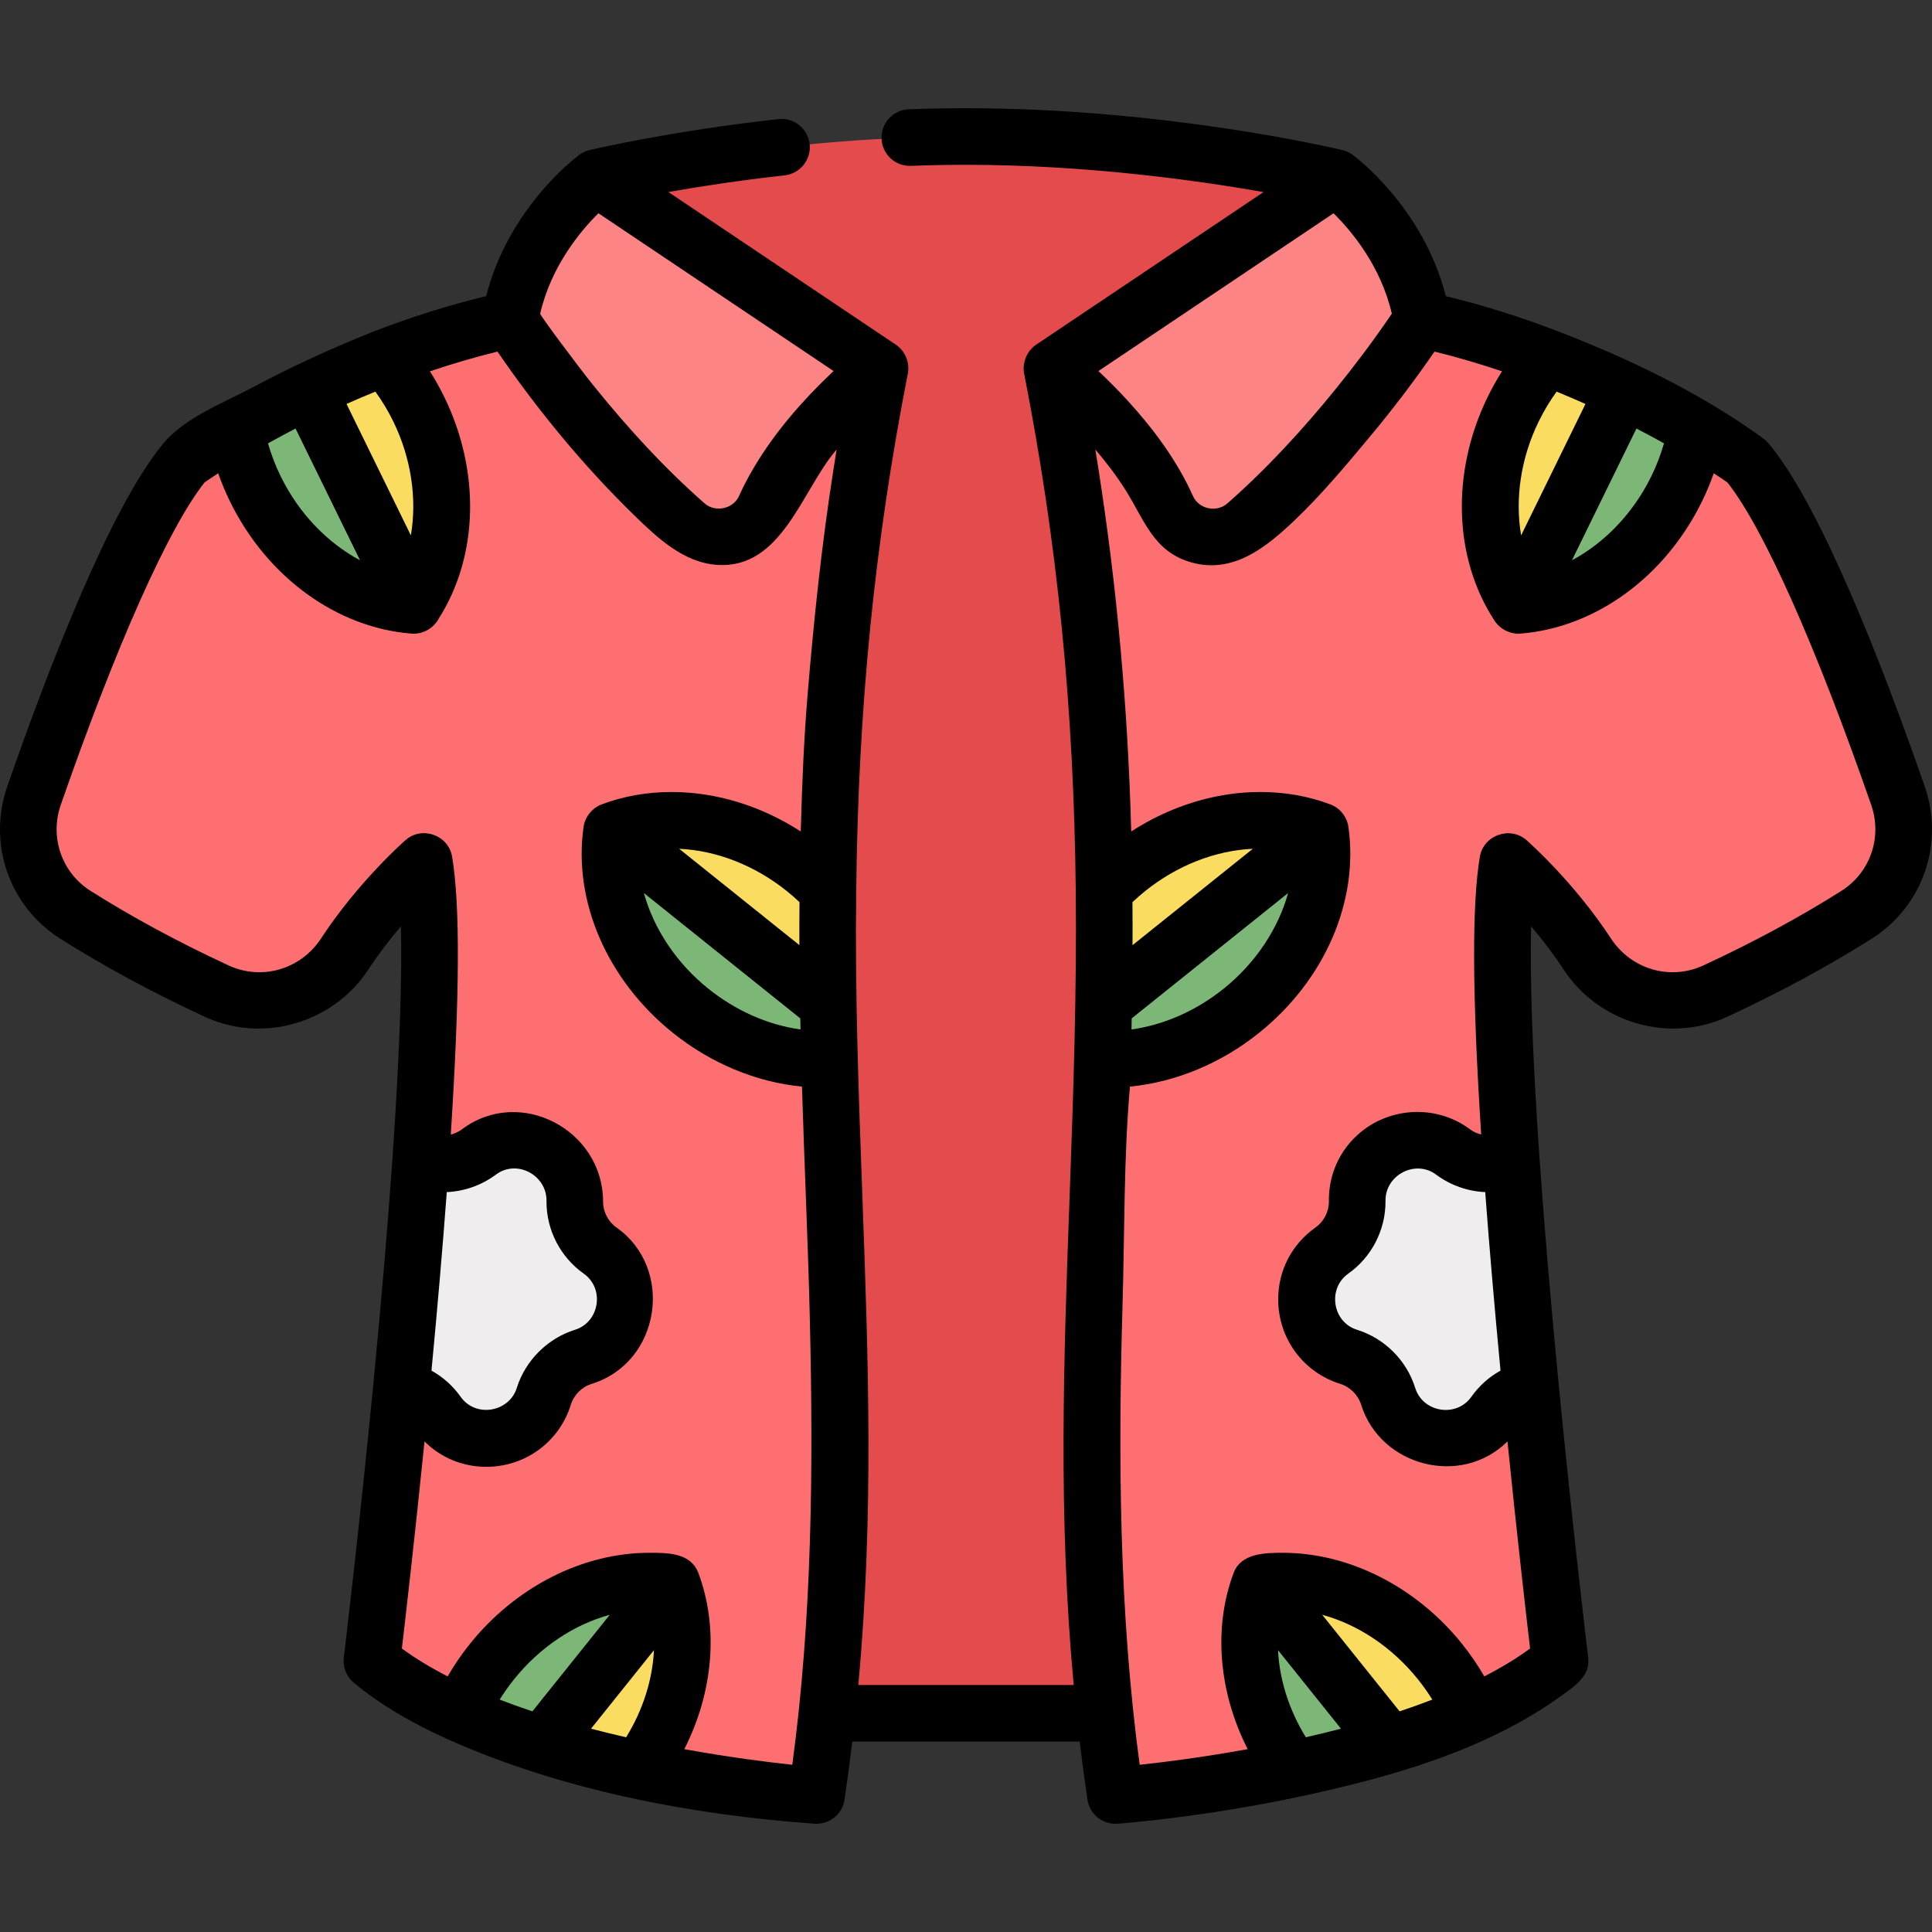 <?xml version="1.0" encoding="iso-8859-1"?>
<!-- Generator: Adobe Illustrator 19.0.0, SVG Export Plug-In . SVG Version: 6.00 Build 0)  -->
<svg version="1.1" id="Capa_1" xmlns="http://www.w3.org/2000/svg" xmlns:xlink="http://www.w3.org/1999/xlink" x="0px" y="0px"
	 viewBox="0 0 512.001 512.001" style="enable-background:new 0 0 512.001 512.001;" xml:space="preserve">
<rect x="0" y="0" width="512.001" height="512.001" fill="#333333" stroke="none"/>
<path style="fill:#E34B4C;" d="M184.209,454.042H327.79l26.24-406.976c0,0-45.549-10.892-98.03-10.892s-98.031,10.892-98.031,10.892
	L184.209,454.042z"/>
<g>
	<path style="fill:#FD6F71;" d="M502.97,210.818c-9.162-26.343-26.261-71.99-40.017-88.496c0,0-4.853-3.545-13.418-8.575
		l-27.557,6.654l-11.833-25.616c-10.13-3.892-21.359-7.456-33.341-10.09l-98.03,12.873c10.15,51.749,13.378,96.773,13.814,138.451
		l13.705,19.141l-14.131,25.557c-1.713,65.73-6.862,125.667,3.446,195.111c0,0,21.408-1.545,47.114-7.01l13.4-21.749l33.874,7.133
		c8.852-3.951,16.932-8.585,23.449-14.022c0,0-3.912-32.222-7.783-72.028l-29.706-26.498l24.548-34.301
		c-2.347-33.816-3.377-64.671-0.921-79.078c0,0,11.685,10.224,21.058,24.529c7.361,11.234,21.787,15.485,33.971,9.834
		c10.881-5.047,24.212-11.863,37.407-20.213C502.574,235.742,507.075,222.619,502.97,210.818z"/>
	<path style="fill:#FD6F71;" d="M202.776,250.465l16.635-14.448c0.436-41.678,3.664-86.702,13.814-138.451l-98.031-12.873
		c-11.982,2.634-23.211,6.198-33.341,10.09l-11.219,26.874l-28.171-7.912c-8.565,5.031-13.418,8.575-13.418,8.575
		c-13.756,16.506-30.855,62.153-40.017,88.496c-4.105,11.801,0.396,24.925,10.954,31.606c13.195,8.35,26.526,15.165,37.407,20.213
		c12.185,5.651,26.609,1.4,33.971-9.834c9.373-14.304,21.058-24.529,21.058-24.529c2.456,14.408,1.426,45.262-0.921,79.078
		l19.735,34.301l-24.894,26.498c-3.872,39.806-7.783,72.028-7.783,72.028c6.515,5.436,14.596,10.07,23.448,14.022l40.268-10.08
		l7.004,24.696c25.705,5.466,47.114,7.01,47.114,7.01c10.308-69.443,5.159-129.381,3.446-195.111L202.776,250.465z"/>
</g>
<path style="fill:#7CB777;" d="M349.92,220.194l-22.131,6.499l-35.31,39.535c-0.079,4.862-0.188,9.694-0.317,14.487
	c12.309,0.416,25.577-3.843,36.806-12.843C344.742,255.227,352.258,236.631,349.92,220.194z"/>
<path style="fill:#FADC60;" d="M292.479,266.228c0.158-9.902,0.218-19.953,0.109-30.211c1.901-2.03,3.991-3.951,6.238-5.753
	c15.783-12.645,35.558-15.922,51.095-10.07L292.479,266.228z"/>
<path style="fill:#7CB777;" d="M219.748,277.052c-0.069-2.733-0.129-5.485-0.178-8.238c-0.02-0.862-0.04-1.723-0.05-2.585
	l-15.558-29.962l-41.883-16.072c-2.337,16.437,5.178,35.034,20.953,47.678c11.229,9.001,24.498,13.259,36.806,12.843
	C219.807,279.498,219.777,278.279,219.748,277.052z"/>
<path style="fill:#FADC60;" d="M219.52,266.228l-57.442-46.034c15.536-5.852,35.31-2.575,51.095,10.07
	c2.248,1.802,4.338,3.724,6.238,5.753C219.276,246.082,219.335,256.165,219.52,266.228z"/>
<path style="fill:#7CB777;" d="M430.266,103.478l-27.884,24.132v32.826c16.546-1.317,33.054-12.705,41.945-30.865
	c2.535-5.178,4.258-10.516,5.208-15.823C444.377,110.717,437.872,107.142,430.266,103.478z"/>
<path style="fill:#FADC60;" d="M430.266,103.478l-27.884,56.957c-9.11-13.873-10.229-33.895-1.337-52.056
	c2.496-5.089,5.574-9.645,9.1-13.596C417.463,97.586,424.216,100.557,430.266,103.478z"/>
<path style="fill:#7CB777;" d="M99.4,114.704l-17.667-11.227l0,0l0,0c-2.713,1.316-5.408,2.662-8.08,4.06
	c-4.219,2.208-7.961,4.318-11.189,6.208c0.951,5.307,2.674,10.645,5.208,15.823c8.892,18.16,25.398,29.548,41.945,30.865
	L99.4,114.704z"/>
<path style="fill:#FADC60;" d="M109.617,160.435c0,0-27.882-56.952-27.884-56.957c1.684-1.111,3.858-1.827,5.693-2.664
	c4.727-2.153,9.53-4.146,14.378-6.01c0.02-0.01,0.03-0.01,0.049-0.02c3.525,3.951,6.604,8.506,9.1,13.596
	C119.845,126.54,118.727,146.562,109.617,160.435z"/>
<g>
	<path style="fill:#EFEDEE;" d="M165.762,344.337c0,6.535-3.941,12.992-11.18,15.239c-2.496,0.772-4.734,2.139-6.525,3.941
		s-3.159,4.021-3.941,6.525c-2.248,7.238-8.704,11.18-15.239,11.18c-4.823,0-9.684-2.149-12.923-6.723
		c-2.317-3.278-5.773-5.525-9.615-6.347c1.882-19.408,3.753-40.628,5.159-60.799c0.267,0.069,0.535,0.158,0.802,0.248
		c4.961,1.684,10.427,0.812,14.616-2.317c2.941-2.198,6.238-3.189,9.447-3.189c8.308,0,16.081,6.634,15.962,16.14v0.208
		c0,5.149,2.506,9.991,6.713,12.972C163.613,334.652,165.762,339.514,165.762,344.337z"/>
	<path style="fill:#EFEDEE;" d="M405.66,368.151c-3.842,0.822-7.298,3.07-9.615,6.347c-3.238,4.575-8.1,6.723-12.922,6.723
		c-6.535,0-12.992-3.941-15.239-11.18c-0.782-2.505-2.149-4.724-3.941-6.525c-1.792-1.802-4.031-3.169-6.525-3.941
		c-7.238-2.248-11.18-8.704-11.18-15.239c0-4.823,2.149-9.684,6.723-12.922c4.209-2.981,6.713-7.822,6.713-12.972v-0.208
		c-0.119-9.506,7.654-16.14,15.962-16.14c3.209,0,6.505,0.99,9.447,3.189c4.189,3.129,9.655,4.001,14.616,2.317
		c0.267-0.089,0.535-0.178,0.802-0.248C401.907,327.523,403.778,348.743,405.66,368.151z"/>
</g>
<path style="fill:#7CB777;" d="M130.352,440.377c-3.496,4.357-6.278,9.031-8.347,13.824c6.892,3.08,14.25,5.743,21.706,8.05
	l22.052-11.656l12.269-31.171C161.593,417.087,142.997,424.603,130.352,440.377z"/>
<path style="fill:#FADC60;" d="M169.277,468.816c-8.268-1.763-16.982-3.922-25.567-6.565l34.321-42.827
	C183.675,434.406,180.823,453.329,169.277,468.816z"/>
<path style="fill:#7CB777;" d="M354.03,430.673l-20.062-11.249c-5.644,14.982-2.793,33.905,8.753,49.392
	c8.268-1.763,16.982-3.922,25.567-6.565L354.03,430.673z"/>
<path style="fill:#FADC60;" d="M389.994,454.201c-6.892,3.08-14.25,5.743-21.706,8.05l-34.321-42.827
	c16.437-2.337,35.034,5.178,47.678,20.953C385.143,444.734,387.926,449.408,389.994,454.201z"/>
<g>
	<path style="fill:#FD8485;" d="M354.03,47.066l-75.255,50.501c0,0,21.348,16.468,30.534,36.958
		c3.655,8.152,14.197,10.408,20.91,4.514c27.197-23.877,46.586-54.346,46.586-54.346C372.844,60.929,354.03,47.066,354.03,47.066z"
		/>
	<path style="fill:#FD8485;" d="M157.969,47.066l75.256,50.501c0,0-21.348,16.468-30.534,36.958
		c-3.655,8.152-14.197,10.408-20.91,4.514c-27.197-23.877-46.586-54.346-46.586-54.346
		C139.154,60.929,157.969,47.066,157.969,47.066z"/>
</g>
<path d="M468.715,117.521c-0.393-0.471-0.842-0.893-1.337-1.254c-16.328-11.933-35.712-21.251-54.544-28.484
	c-9.904-3.804-19.866-6.926-29.682-9.312c-5.924-23.39-23.861-36.842-24.674-37.442c-0.792-0.584-1.75-1.028-2.705-1.256
	c-1.895-0.453-47.016-11.098-99.775-11.098c-4.938,0-10.04,0.097-15.162,0.287c-4.14,0.154-7.369,3.634-7.215,7.772
	c0.153,4.14,3.612,7.374,7.772,7.215c4.939-0.183,9.852-0.276,14.606-0.276c31.712,0,61.097,4.104,78.862,7.225
	c0,0-60.253,40.433-60.266,40.442c-2.441,1.638-3.749,4.778-3.181,7.67c8.821,44.976,13.167,88.536,13.674,137.087
	c0.282,26.948-0.642,53.882-1.623,80.807c-1.581,43.341-3.085,84.716,1.075,129.638h-57.083
	c4.161-44.923,2.656-86.297,1.075-129.638c-0.982-26.92-1.988-53.866-1.623-80.808c0.507-48.55,4.853-92.111,13.674-137.086
	c0.567-2.913-0.709-6.022-3.181-7.67l-60.284-40.456c8.115-1.43,18.672-3.064,30.823-4.418c4.117-0.458,7.081-4.167,6.623-8.283
	c-0.459-4.117-4.168-7.073-8.284-6.623c-28.421,3.167-48.622,7.873-49.994,8.197c-1.003,0.237-2.026,0.676-2.836,1.323
	c-1.363,1.017-18.779,14.398-24.604,37.39c-9.816,2.386-19.778,5.508-29.682,9.312c-0.024,0.009-0.047,0.022-0.071,0.032
	c-0.016,0.006-0.032,0.009-0.049,0.015c-10.91,4.357-21.613,9.243-31.98,14.773c-7.835,4.18-18.006,7.991-23.78,14.919
	c-13.828,16.592-30.113,58.554-41.339,90.834c-5.291,15.215,0.477,31.831,14.028,40.406c11.512,7.285,24.385,14.243,38.262,20.679
	c15.385,7.136,34.044,1.75,43.399-12.527c2.777-4.238,5.791-8.113,8.607-11.426c0.295,12.253-0.146,31.406-2.224,61.344
	c-1.244,17.843-2.974,38.229-5.142,60.594c-3.818,39.252-7.724,71.529-7.763,71.85c-0.307,2.525,0.688,5.032,2.641,6.662
	c6.611,5.516,15.088,10.6,25.204,15.115c29.965,13.373,64.251,19.904,96.894,22.254c0.183,0.013,0.365,0.02,0.546,0.02
	c3.685,0,6.862-2.7,7.412-6.398c0.77-5.185,1.452-10.311,2.06-15.386h60.261c0.608,5.075,1.29,10.201,2.06,15.386
	c0.549,3.699,3.728,6.398,7.412,6.398c0.181,0,0.363-0.007,0.546-0.02c0.896-0.064,22.22-1.645,48.138-7.155
	c24.163-5.137,49.671-12.293,69.898-27.048c3.375-2.462,7.282-5.072,6.703-9.827c-0.039-0.321-3.946-32.598-7.764-71.855
	c-2.167-22.361-3.898-42.746-5.141-60.592c-2.078-29.942-2.519-49.098-2.224-61.35c2.811,3.308,5.821,7.182,8.607,11.434
	c9.355,14.279,28.014,19.665,43.399,12.528c13.877-6.436,26.75-13.395,38.262-20.679c13.551-8.575,19.319-25.19,14.028-40.406
	C498.827,176.075,482.541,134.114,468.715,117.521z M212.147,272.82c-8.612-1.203-17.107-4.933-24.427-10.799
	c-8.482-6.799-14.47-15.907-17.085-25.358l41.453,33.221C212.107,270.863,212.126,271.842,212.147,272.82z M211.843,250.466
	l-31.858-25.531c9.979,0.467,20.027,4.396,28.497,11.181c1.19,0.954,2.325,1.943,3.395,2.957
	C211.84,242.781,211.829,246.566,211.843,250.466z M158.594,56.516l62.312,41.815c-0.059,0.055-0.122,0.116-0.181,0.172
	c-0.327,0.308-0.662,0.626-1.002,0.952c-7.524,7.216-14.429,15.236-19.789,24.206c-1.505,2.518-2.887,5.119-4.087,7.796
	c-1.538,3.431-6.298,4.424-9.119,1.947c-10.682-9.378-20.305-19.904-29.225-30.955c-4.443-5.504-14.443-18.94-14.354-19.327
	C146.086,70.448,153.866,61.185,158.594,56.516z M108.885,141.885l-17.052-34.832c2.459-1.101,5.016-2.193,7.651-3.266
	c1.78,2.456,3.365,5.095,4.735,7.89C108.996,121.437,110.538,132.223,108.885,141.885z M78.321,113.563
	c0,0,9.764,19.946,17.094,34.919c-8.652-4.619-16.229-12.451-21.008-22.209c-1.397-2.854-2.53-5.793-3.386-8.785
	C73.058,116.349,77.919,113.77,78.321,113.563z M154.708,337.537c5.594,3.962,4.188,12.847-2.343,14.875
	c-7.155,2.223-13.123,8.075-15.411,15.406c-2,6.405-10.874,8.006-14.876,2.352c-2.049-2.899-4.695-5.257-7.732-6.942
	c1.621-17.053,2.979-32.908,4.053-47.307c4.672-0.203,9.255-1.829,13.006-4.63c5.581-4.169,13.505,0.144,13.422,6.944v0.208
	C144.825,326.016,148.518,333.153,154.708,337.537z M141.088,453.53c-3.009-1.006-5.901-2.046-8.666-3.118
	c1.143-1.845,2.405-3.63,3.782-5.344c6.84-8.533,15.88-14.542,25.396-17.133L141.088,453.53z M173.303,437.314
	c-0.367,7.782-2.882,15.801-7.367,23.084c-3.187-0.729-6.292-1.488-9.308-2.277L173.303,437.314z M181.344,463.547
	c7.682-15.091,9.185-32.219,3.704-46.766c-0.008-0.02-0.019-0.039-0.027-0.059c-2.089-5.278-8.205-5.214-12.976-5.214
	c-17.634,0-35.408,9.039-47.543,24.178c-2.185,2.724-4.141,5.595-5.867,8.58c-4.567-2.352-8.632-4.821-12.133-7.389
	c1.012-8.588,3.423-29.484,5.998-54.889c4.333,4.319,10.115,6.734,16.376,6.734c10.342,0,19.344-6.612,22.397-16.442
	c0.815-2.624,2.912-4.73,5.532-5.541c18.181-5.628,22.056-30.481,6.566-41.443c-2.222-1.574-3.549-4.136-3.549-6.852
	c0,0,0-0.113,0-0.114c-0.081-18.865-21.992-30.568-37.396-19.053c-0.888,0.664-1.9,1.128-2.966,1.396
	c2.386-36.909,2.499-61.044,0.351-73.652c-0.976-5.727-7.968-8.207-12.332-4.389c-0.509,0.445-12.57,11.072-22.393,26.061
	c-5.394,8.232-15.715,11.236-24.543,7.141c-13.29-6.164-25.587-12.808-36.552-19.747c-7.631-4.83-10.872-14.207-7.881-22.806
	c14.762-42.444,28.596-73.445,38.105-85.433c0.717-0.5,1.937-1.335,3.609-2.426c0.887,2.525,1.919,5.012,3.11,7.445
	c9.81,20.035,28.235,33.463,48.085,35.043c0.027,0.002,0.054,0.001,0.081,0.003c0.014,0.001,0.028,0.005,0.043,0.006
	c2.896,0.193,5.73-1.39,7.1-3.942c10.573-16.587,11.145-39.081,1.441-58.9c-1.133-2.31-2.389-4.536-3.749-6.675
	c5.994-2.02,11.978-3.771,17.899-5.227c10.717,15.606,22.852,30.355,36.428,43.562c6.046,5.881,12.961,12.384,21.847,12.963
	c17.084,1.114,22.347-19.691,31.384-30.3c0.073-0.086,0.146-0.172,0.219-0.257c-0.27,1.646-0.527,3.292-0.786,4.937
	c-3.116,19.814-5.211,39.71-6.876,59.691c-0.986,11.826-1.489,23.699-1.809,35.559c-0.01,0.341-0.023,0.679-0.033,1.021
	c-10.463-6.775-22.392-10.462-34.229-10.462c-6.517,0-12.758,1.106-18.548,3.288c-2.512,0.946-4.403,3.306-4.781,5.962
	c-2.803,19.711,6.273,40.627,23.687,54.586c10.111,8.105,22.075,13.051,34.2,14.235c0.61,20.499,1.586,40.987,2.075,61.49
	c0.94,39.496,0.639,79.021-4.646,118.238C203.566,467.001,193.267,465.714,181.344,463.547z M407.779,111.681
	c1.372-2.798,2.957-5.438,4.737-7.895c2.563,1.046,5.115,2.137,7.649,3.269l-17.051,34.831
	C401.46,132.223,403.001,121.438,407.779,111.681z M433.678,113.564c2.463,1.274,4.9,2.583,7.299,3.924
	c-0.856,2.992-1.989,5.931-3.386,8.785c-4.779,9.759-12.356,17.59-21.008,22.209L433.678,113.564z M368.85,83.122
	c-0.043,0.064-0.088,0.13-0.133,0.196c-0.112,0.166-0.226,0.333-0.349,0.512c-4.529,6.623-9.351,13.05-14.408,19.278
	c-8.721,10.742-18.228,21.11-28.689,30.295c-2.858,2.509-7.557,1.535-9.119-1.947c-4.194-9.346-10.413-17.738-17.298-25.27
	c-2.429-2.657-4.961-5.213-7.579-7.682c-0.059-0.056-0.123-0.117-0.181-0.172l62.311-41.814
	C358.139,61.192,365.914,70.454,368.85,83.122z M300.135,250.482c0.014-3.892,0.006-7.681-0.021-11.402
	c1.072-1.017,2.209-2.007,3.401-2.962c8.472-6.787,18.519-10.716,28.498-11.183L300.135,250.482z M299.914,269.88l41.449-33.217
	c-2.616,9.451-8.603,18.559-17.085,25.358c-7.317,5.865-15.812,9.596-24.423,10.799C299.875,271.83,299.895,270.851,299.914,269.88z
	 M346.063,460.399c-4.486-7.283-7-15.302-7.367-23.084l16.675,20.808C352.355,458.91,349.249,459.67,346.063,460.399z
	 M370.91,453.53l-20.512-25.596c9.517,2.592,18.557,8.601,25.398,17.136c1.375,1.714,2.637,3.499,3.78,5.342
	C376.812,451.484,373.92,452.525,370.91,453.53z M367.173,318.14c-0.019-6.787,7.951-10.939,13.422-6.85
	c3.75,2.801,8.333,4.428,13.006,4.63c1.074,14.399,2.432,30.254,4.053,47.307c-3.038,1.685-5.682,4.043-7.73,6.94
	c-3.971,5.608-12.853,4.173-14.881-2.36c-2.261-7.28-8.121-13.14-15.401-15.393c-6.555-2.036-7.902-10.946-2.345-14.88
	c6.185-4.381,9.878-11.518,9.878-19.091L367.173,318.14z M488.005,236.087c-10.964,6.938-23.263,13.582-36.552,19.747
	c-8.826,4.095-19.148,1.091-24.543-7.142c-9.82-14.986-21.878-25.611-22.392-26.06c-4.342-3.796-11.364-1.288-12.332,4.383
	c-2.149,12.605-2.036,36.737,0.349,73.647c-1.065-0.267-2.08-0.726-2.963-1.385c-9.302-6.951-22.566-5.9-30.719,2.355
	c-4.386,4.441-6.757,10.371-6.679,16.603v0.208c0,2.717-1.327,5.278-3.546,6.85c-6.286,4.449-9.891,11.39-9.891,19.043
	c0,10.342,6.612,19.345,16.461,22.403c2.521,0.783,4.694,2.875,5.522,5.526c5.11,16.358,26.56,21.898,38.777,9.721
	c2.576,25.403,4.987,46.3,5.998,54.889c-3.501,2.569-7.566,5.038-12.133,7.389c-1.727-2.985-3.682-5.855-5.865-8.577
	c-12.137-15.141-29.911-24.181-47.545-24.181c-4.665,0-11.02,0.097-13.003,5.273c-5.48,14.548-3.979,31.675,3.704,46.766
	c-11.923,2.168-22.222,3.455-28.625,4.141c-5.444-40.401-5.732-81.239-4.54-121.923c0.563-19.17,0.291-38.62,1.953-57.726
	c0,0,0.006-0.08,0.016-0.08c12.125-1.184,24.09-6.129,34.2-14.235c17.413-13.959,26.489-34.875,23.687-54.586
	c-0.383-2.694-2.237-5.003-4.781-5.962c-5.79-2.182-12.031-3.288-18.548-3.288c-11.837,0-23.765,3.686-34.229,10.462
	c-0.01-0.345-0.023-0.686-0.033-1.03c-0.886-31.881-3.737-63.703-8.681-95.212c-0.26-1.657-0.519-3.315-0.792-4.973
	c2.843,3.316,5.676,7.017,8.142,10.959c0.036,0.058,0.073,0.115,0.109,0.173c4.816,7.764,7.259,15.855,16.965,18.713
	c11.173,3.29,20.067-3.923,27.665-11.17c7.014-6.691,13.241-14.147,19.452-21.572c6.197-7.409,12.081-15.099,17.546-23.065
	c5.921,1.457,11.905,3.208,17.898,5.227c-1.36,2.141-2.617,4.367-3.75,6.678c-9.814,20.043-9.123,42.83,1.804,59.47
	c1.468,2.236,4.196,3.576,6.863,3.36c19.85-1.581,38.275-15.008,48.085-35.044c1.191-2.433,2.222-4.92,3.11-7.444
	c1.673,1.091,2.893,1.926,3.609,2.426c9.509,11.989,23.344,42.991,38.105,85.433C498.878,221.88,495.636,231.257,488.005,236.087z"
	/>
<g>
</g>
<g>
</g>
<g>
</g>
<g>
</g>
<g>
</g>
<g>
</g>
<g>
</g>
<g>
</g>
<g>
</g>
<g>
</g>
<g>
</g>
<g>
</g>
<g>
</g>
<g>
</g>
<g>
</g>
</svg>
